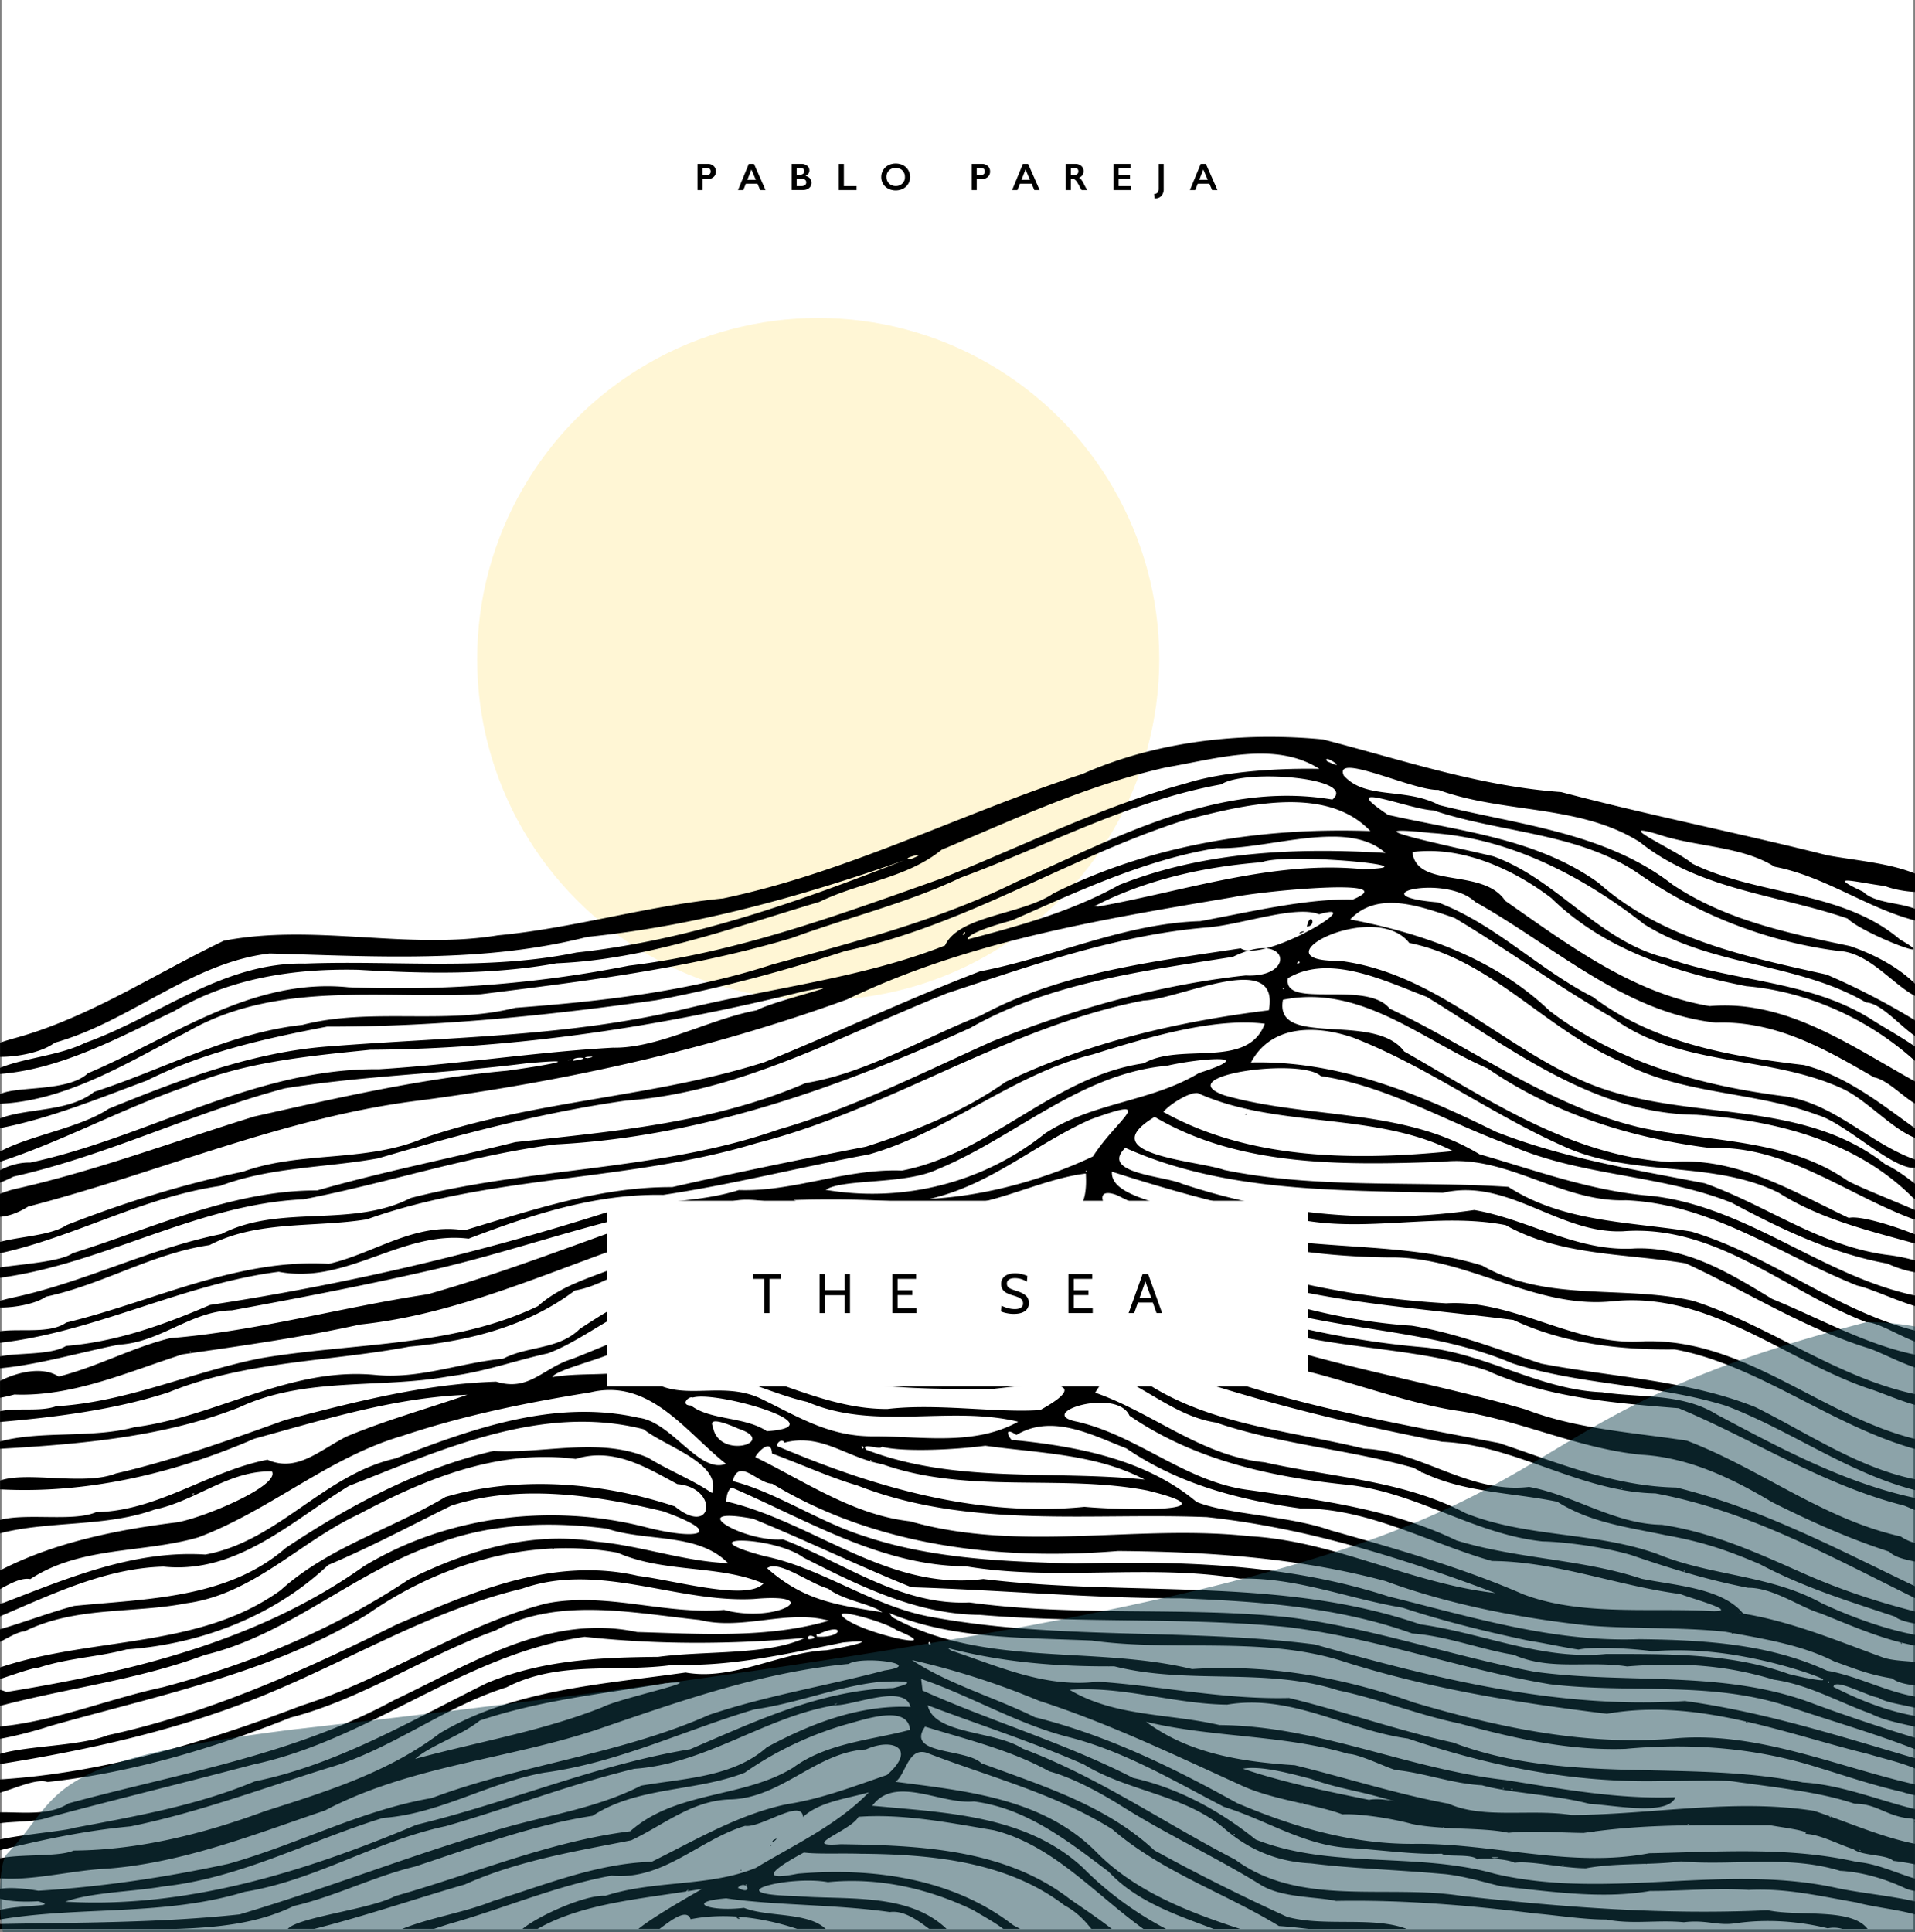 <svg xmlns="http://www.w3.org/2000/svg" viewBox="0 0 2978.13 3004.51"><rect x="0" y="0" width="2978.13" height="3004.51" fill="#808080" stroke="none"/><defs><style>.cls-1{fill:#fff;}.cls-2{fill:#fff6d5;}.cls-3{fill:#164450;opacity:0.49;}.cls-3,.cls-4{isolation:isolate;}</style></defs><g id="Capa_2" data-name="Capa 2"><g id="Capa_1-2" data-name="Capa 1"><rect class="cls-1" x="2.25" width="2973.63" height="3000"/><circle id="path2393-1" class="cls-2" cx="1272.43" cy="1024.91" r="530.39"/><g id="path1476-87"><path d="M560,2059.7c150.79-15.81,289.5-80.63,430.83-129,68-30.93,142.26-7.68,198,36.53,100.68,70.24,233.47,115.32,352.3,62.3,52.18-19.15,143.45-37.08,170.31,17.54-55.59-15.81-132.11,22.79-196.83,19.22-103.73,12.41-207.34-6.9-298.58-55.36-71.82-20.33-141.39-58.13-217.66-59.45-51.57,30.26-115.44,38-161.81,79.6-134.21,64.55-288.42,56.57-432.32,81.28-106.7,21.41-206.71,67.93-317,74.48-25,8.95-61.21,1.76-87.18,7.84v16.57c87.32-7.48,179-19.13,262.19-46.14,120.66-49.11,247.49-47.1,374.49-71,91.24-8.33,183.08-31.26,257.24-87.32,49.24-7.93,88.56-47.6,138.69-42.17,61.48,19.51,125,37.74,185.75,59.87,114.83,65.06,253.37,64.54,380.58,43.65,35.8-12.07,99.11-17.2,111.89,15.39-32.19,28.09-125.84-9.13-180.18,19-140.56,6.4-283.93-13.49-409.81-78.83-71.45-54.42-155.8,1.57-219.06,42.68-33,32.72-80.92,26.25-119.4,46.51-66.76,6.3-128.93,31.58-197.2,25.37-134-13.51-247.3,64.63-376.38,81.17C144.12,2237,61.67,2224.42,0,2241.6v11.33c124.93-7.18,254.16-18.21,372-64.36,103.46-48.4,219.74-28.41,328.88-48.7,51.6-6.24,100.31-24.26,151-35.27,76.47-28.22,147.27-108,235.74-84.63,136.07,76.9,294.76,105.25,449.62,94.09,50.15-7.53,96.23-19.95,151.79-6.07,18.33,62.41-59,14-104.85,34.3-151.87,14.31-309.23.13-448.85-63.95-83.61-43-167.45,4.89-245.23,34.76-45.74,13.9-67.18,51.46-118.41,35.46-111.89,3.51-219.75,31.37-327.9,59.53-86.52,31-173.44,62.43-263.83,83.27-49.46,19.36-137.6-4-179.87,11V2316c136,7.24,272-25.16,395.69-78.78,109-29.88,218.36-64.12,331-68.23-62.9,21.83-127.23,39.56-188.42,65.19-42.21,21.62-77,55.85-122.43,35.74C324,2287.65,246,2349.59,149.35,2351.49c-34.61,15.25-107.7.92-149.35,12.08v20.8c76.52-19.84,164.24-9.42,240.54-37,63.77-13.13,115.79-61.19,182.39-59.23,12.45,22.23-104.85,71.57-147.31,79.11C181.75,2378.81,84.36,2398.47,0,2442.08v29.1c15.58-8.6,33.49-18.33,47.1-15.63,78.85-51.74,175.29-39.81,261.47-65C420,2348.7,511.18,2266,626.48,2232.6c95-31.75,193.75-51.73,291.65-67.37,92.24-22.29,148.32,61.55,210.76,111.06-41,16.26-84-65.16-135.65-71.55-129.92-29.45-259.35,16.92-378,63.13-111.63,25.05-183,128.93-295.86,149.51-110.94-7-212.7,36.15-313.63,75-2,.44-3.91,1-5.75,1.57v19.56c82-34.88,165.05-75.15,254.61-77.33,114.27,11.68,198.56-70.89,288.2-125.58,144.69-56.58,300.22-128.17,458.18-88,32.56,26.46,122.12,52.76,106.34,99.13-31.39-21.24-67.27-35-99.42-54.91-75.25-32.28-161.16-6.09-240.34-10.48C651.39,2283.31,543,2341.28,444.3,2407.16c-91,79.06-215.92,78.87-328.91,90.1-36.24,9.57-79.64,26.06-115.39,36.28v19.73c13.85-7.27,29-16.36,38.42-16.48,78.77-39.1,169.63-27.58,251.4-43.64,103.71-13.77,175.86-95.32,267.43-138.09,103.94-55.41,216.84-101.94,338-86.36,59.14-18.34,109.29,12.87,158.28,39.21,64.85,5.45,55.64,83.43-4,34.61-112.86-37.4-241.59-48.25-356.63-14.74-84.67,50.51-182.39,78.06-256.59,145.18-127,91.63-292.79,71.66-436.26,120v18c22.44-7.28,49.76-17.31,60.17-17.75,46.69-15.13,92.53-16.48,136.45-28.27,115.28-8.21,228.68-51.15,313.74-131.3,65.6-27.69,128.17-61.14,191.64-92.37,105-34,223.83-16.33,329,8.83,100.52,36,53.09,46.05-30.95,23.65-146.64-36.18-305.78-16-434.52,61.95-162.82,116-361.3,164-555.71,195.46A43.51,43.51,0,0,0,0,2627.76v25c105.52-27.94,214.82-40.48,318.22-79.19,129.08-30.86,229.86-126.32,352.72-169.83,86.94-34.78,180.48-38.64,273-26.65,60.83,20.64,141.66,5.87,188.24,53.66-69-2.68-136.66-27.54-205.37-33.47-100.37-16.78-200.54,13.94-290.85,58.7-117.22,77.94-247.2,131.8-382.8,167.74-84.52,18.16-167.6,52.86-253.14,61.07v19.13c27.32-4.76,63-14.8,77.79-19.86,167.87-47.6,342.45-82.16,492.66-173.13,112.89-79,254.09-121.36,390.11-96.34,72.91,31.89,157.44,18.28,226.74,47.82-25.4,27.63-136.26-4.49-195-11.88-132.45-30.53-257.92,25.24-376,75.87-143.36,71.25-290.79,137.79-448.56,171.94-44,17.09-123,15.88-167.72,29v15.84c140.06-22.22,280.26-53.69,411.35-107.37,132.93-54.43,259.09-131.64,400.43-165.33,119.75-42.43,239.62,22.47,360.69,16,113.18-10.35,36.88,39.15-46.5,17-92.42,7.95-184.66-28.68-277.36-9.84-132.07,34.19-248.84,117.16-379.82,158.66C318.87,2709.49,160.67,2757.12,0,2767.06v20.67c25-7.3,57.6-22.57,73.77-16.61,130.66-14.26,256.67-51.85,378-100.16,112.56-29.29,210-96.31,318.84-135.49a254.69,254.69,0,0,1,69.71-25c1.42.11,3.68,0,1.81-.36,79.7-16,165.92.7,246.1,9,66.78,16.68,136.83-16.95,200.81,1.14-95.31,27.82-199.52,20.39-298.27,17.67C853,2508.35,732.18,2587.65,613,2643.75c-157.15,85.53-336,114.26-506.57,160.65C76.54,2824,34.26,2817.82,0,2818.26v17c23.24-3.2,54.29-1.87,72.49-8.24,106.69-28.73,214.32-54.79,321.78-83.23,182.55-39,329.54-172.5,515-198.44,114.08,12.32,227.77,11.84,342.52,1.6-57.14,27.35-156,19.75-228.22,29.53-90.67.83-181.55,4.83-266.77,41-117.46,57.83-231.11,126.25-360.55,152.66-90,37.62-185.42,54.26-280.76,72.22-13.32,4.7-79.2,10.11-115.53,18.09v16.72c67.24-16.65,134.2-30.72,203.12-37.07,105.12-21.47,206.06-59.46,308.06-91.09C608.75,2720.47,691,2654.08,788,2623.76c82.17-42.52,173.24-22.23,260.77-35.11,89.43,3.32,178.14-17.64,262.4-34.52,65.53-6.3,3.69,7.42-25.89,12.06-74.17,3.62-145.72,47.88-219,34.68-128.91,18.37-267,26-381.84,94.1-79.9,60.82-176,90.78-272,121.33-95.52,35.23-195.53,60.64-297.9,61.43-22.48,10.16-80,5.09-114.63,12v31.17c50.39,4.06,114.13-12.75,166.14-15,118.43-8.93,229.23-53.31,339.41-90.54,131.92-69.58,284.86-79.48,424.15-126.21,128.51-44,255.29-89,390.2-101.67,20.8-13.3,121.69.54,55.8,10.2-90.22,24-183.48,38.92-272.29,68.83-138.47,61.54-290.77,76.74-432,129.61-109.62,18.73-209.11,72.36-316.4,102.33-97.12,21-196.78,35.66-295.25,41.79-28.26-4.86-48.08-5-59.72-2.93v15.24c11.63,3.45,31.37,5.62,59.22,4,33.86,9.06-22.47,4.65-59.22,13.45v14.86c125.72-21,256.31-4.92,380.71-43,109.82-17.83,205-79.47,312.29-102,98.3-28.09,193.64-65.25,293.52-89.27,112.23-7.8,204.34-81.41,312-98.84,28.93.67,108.34-34.13,117.54,2.63-79.18-3.49-155,25.69-223.44,62.68-52.31,46.79-129.55,48.28-195.68,59.76-73.22,37.43-153.72,46.76-231.42,71.13C632.86,2887.24,505.1,2937.64,372.55,2977,249,2990.19,123.17,2989.64,0,2991.91v7.63H274.91c62.6-2.28,124.55-7.72,182-35.61,65.53-15.27,124.72-46,188.51-61.35,91-29.85,180.63-64.14,276.19-78.91,70.54-46,159.39-36.92,236.67-67.1,46.75-32.85,100.41-58.32,156.07-74.62,29.5-7.76,97-32.42,101,8-58.41,15.87-128.77,19.75-182.09,59-78.44,47.91-181.44,35.38-253.28,98.81-126.08,15.77-243.68,66.43-365.62,100.82-37.38,20.4-150.7,32.56-166.76,50.95h41.16c78.77-19.9,156.09-46.56,234.34-69.14,82.23-37,171.4-51.44,258.57-68.58,50.39-23.75,94.93-62.53,155.09-63.66,79-2.5,133-73.6,209.78-77.61,40.84-18.82,80.47-2,32.84,39.65-46.65,15.93-102.1,37.47-155.18,45.33-76.09,16-142.44,55.92-210.61,89.63-86.11,2.77-165.16,35.7-246.39,60.88-43.51,17.79-97.25,25.54-141.62,43.5h49.32c8.13-2.73,16.2-5.4,24.11-7.84,84.28-23.86,166.65-59.56,252.09-74.92,81,7.52,135.66-55.72,207.75-77.45,24.14,3.71,88.28-43.41,90-13.8,25.55-23.84,68.5-28.56,102.36-38.28-49.77,51-115.59,81.22-175.64,117.38-73,30.11-157.2,18.55-234,43.45-30.15-2-102.8,30-129,51.46H836c72.59-41.85,171.53-47.32,254.88-62.12,6.09-1.94-68.09,37.84-98.06,62.12h32.9c20.27-15.36,42.37-31.73,48.4-15.06,22.94-4.62,47-5.7,71.3-4.09-.87,4.35,11.27,5,.14,0,31.78,2.13,63.84,9.07,94.17,19.15H1284c-28-26.71-90.7-18-127-32.76-53.62,6.58-93.44-9.32-27.65-14.79,75.74,11.22,169.83,9.27,254.45,21.37,21.7-3.08,43,12.55,61.3,26.18h27c-59.5-57.34-157.67-44.57-234.25-51.07-127.62-2.67-10.76-32.55,49.67-21.66,79-7.73,156.07,9.69,226.72,43.86,8.61,5.51,31.76,17.85,46,28.87h26.25c-3.25-1.79-6.76-3.68-10.72-5.75-94.26-73-218.24-89.95-334.79-80.13-77.7,15.6-15.37-19.82,9.18-32.79,21,2.7,55.8.87,88.41,1.86,109.56.8,227.83,11.88,317,80.34,19.91,10.5,32.25,24.76,41.69,36.47h31.73c-22-17.33-54.11-38.44-65.85-46.87-100.69-77.45-233.09-83-355.62-84.79-66.9,5.18,16.14-20.82,27.62-42.67,69.86-5,141,9.19,211,21,91.49,23.3,156.87,99.31,232,153.37h35.23c-45.68-23.75-91.84-57.14-128.44-94.4-89.25-83.22-214.49-86.14-328.36-97.14,35.57-48.26,106.75-1.57,157.88-6.68,81.9,10.53,145.9,61.18,209.81,109.38,43.78,46.8,105.17,66.92,163.13,88.84h41.18c-77.73-25.34-163.08-57.67-223.71-119.68-83.4-83.78-202-94.68-312.35-109.13,14.65-9.72,18.69-45.88,40.66-46.37a24.73,24.73,0,0,1,7.43,1.07c97.07,37.49,200.94,63.63,289.56,119.38,77.28,66.63,173.56,98.13,258.92,150.25,13.17.76,29.25,2.57,46.07,4.48h152.45c-52.18-20-127.66-2.8-185.94-18.79-69.69-31.79-138.89-66.26-206.31-103.32-75.49-70.35-174.57-100.44-269.21-135.56-23.21-23.16-118.55-12.84-87.47-56.9,65,20.13,133.35,36.4,193.17,69.59,38.72,10.39,83.76,36.05,111.1,53.06,71.37,45.16,147.35,79.82,219.08,124.24,32.95,19.65,87.31,17.49,115.61,24.16,103.46-1.95,207.28,6.72,310.65,19.54,31.17,2.55,75.56,9.57,109.94,9.35,40.35,7.94,80,.2,120.42,4.25,36-4.29,51.31,6,80.9,1.59,49.14-7.18,98.87-2.92,142.95,7.83a46.28,46.28,0,0,1,22.72,1h39.15c-24.77-33.44-107.25-18.81-155.23-29.14-159.47,7.63-317.61-4.52-476.64-22.32-116.58-18.1-251.16,17.64-351.41-56.23-110.53-57-213.13-128.69-330.57-172.67-43.38-28.25-138.12-21.61-147.76-67.45,80.76,30.77,163.67,57.17,242.85,92,68.81,42.05,152.92,46.25,216.78,98.1,38.76,34.52,84.18,53.34,136.22,55.79,64.56,7.95,134.3,10,202.15,16.14,32.41,2.1,70,14.11,94.73,19.65,75.35,7.87,156.07,20.11,230.79,7.07,50.77.15,103.78-5.17,153.14-1.58,57.57-3.24,113.69,10.08,167.79,19.48,26.43,7.24,59.94,10.13,90.8,18.52v-20.22c-37.17-8.49-79.25-12.4-116.56-19.72-177.36-40.59-358.91,18.41-536.5-23.07-121.39-34.41-255.12-7-372.12-53.37-56.27-45.15-120.07-79.91-190.78-95.86-105.05-54.11-220.75-87.88-327.3-135.85v0l-2.15-18c76.66,26.06,147.82,69.25,227.32,89.87,87.39,21.77,164.43,68,243.47,109,67.38,20.79,127.31,61.95,200,64.14,49.92,3.63,99.09,10.43,138.8,8.73,6,5.9,48.76-.72,56,9.6-6.05-3.44,42.85-3,57.42,4.53,21.71-3.78,76.17,8.51,110.85,8.56,28.76-5.54,61.1-5.9,92.94-6.95a2,2,0,0,0,2.1-.08c18-.61,35.74-1.47,52.59-3.66,81.93,7.19,165.91-10.36,247.39,14.59,35.05,2,70.11,12.23,103.75,28.18a83.13,83.13,0,0,0,12.82,3.24v-19.34c-28.77-8.53-59.83-23.47-89.12-25.58-107.14-24.46-216-15.78-324-13.78-121.09,23-240.32-15.1-361.63-14.66-97.91,1.46-190.22-25.45-279.34-63.33-100-55.48-202.7-105.67-314.52-133.54-61.91-30.69-135.41-51.82-191.15-88.94a1213.49,1213.49,0,0,1,197.37,63.25c108.2,34.93,210,84,313.3,131,27.91,13.24,63.09,21.28,95.76,28.76-2.31-1.48,4.59-.45,1.54.34,23,5.26,44.67,10.28,61.45,16.62,27.38-1.48,77.75,6.6,107.22,14.67,15,3.27,31.84,4.89,49,6h0c.13-.47,1.78-1.35,2.06-.13a6.08,6.08,0,0,1-.82.22c35.78,2.2,73.26,1.94,100.85,7.91,35.16-3.81,82.47,0,116.9.22,5.12-.78,10.22-1.48,15.32-2.17-.4,2.38,1.26.8,1.73-.24,93.27-12.4,182.79-9.24,272.75-9.66,13.63,2.93,64,8.65,54.69,13.49,23.41.65,52.71,17.05,74.86,23.73,14,11.05,52.32,8,61.92,18.29,3.86.31,19.76,2.48,33.87,5.35v-31.89c-44-8.75-87.08-26.44-130.72-42.18a2,2,0,0,1-.95,1.13c-1.25-.89-1.17-1.45-.72-1.72-8.11-2.92-16.25-5.77-24.42-8.48-124.88-19.64-251.8,5.95-377.39,6.45-62.13-9.9-137,6.63-190.95-17.54-79.86-14.71-159.12-40.21-239.2-59.85-81.84-5.31-164.16-17.65-231.4-67.58,103.23,24.94,213.15,19.69,314.48,49.89,18.3.5,62.73,23,74.29,25.19,43.36,4.36,88.45,21.34,133.59,23.66,43.25,12.31,112.21,14.35,167.65,29,37,1.62,120.89,19.4,133.32-10.38-89.53,3.36-176.67-12.93-264.94-26.86-151.42-16.88-290.32-84.38-444.18-85.4-77.76-18.11-162.89-12.7-233.12-54.86,83.54-6,162.72,22.14,245,23.07,99.89-16.9,185.87,39.7,281.14,52.75,126.77,42.95,256.16,69,391.48,66.1,47.93.07,97.26-2.15,116.31.86,63.31,9.17,131,15.59,186.94,34.43,31.7-.35,46.45,16.58,79.38,22.19a46.3,46.3,0,0,1,14.44,2.36v-16.11c-57.47-14.1-114.22-37.91-174.38-41.56-179.28-36.29-368.94,4.49-543.77-62-86.18-18.73-170-48.62-255.22-69.31C1904,2643,1807.07,2622,1707.25,2615.1c-80.76,10.08-153.42-23.42-227.88-48.4v0l-5.73-4c85.14,22.38,171.41,29.15,259.3,28.52,114.45,28.95,236.59,1.2,348.3,37.41,64,13.35,123.11,37.83,188.32,51.45,83.82,22.54,167.41,42.49,258.2,39.49,100.58-9.33,201.84-2,298.05,28.54,49,14.86,83.12,27,133.77,38.8,4.8,1.78,11.44,3.23,18.56,4.75v-16.79c-120.41-27.22-241.63-81.51-368.44-72-139.77,13.14-277.11-16-410.53-55.26-110.6-39.46-227-59.92-345.3-52.13-153.62-37.17-323.94-2-466.44-80.74h0l-4.49-6.35c98.46,40.92,209.63,38,314.86,42.72,127.4,17.74,262-6.91,386,30.76,135.09,43.73,275.62,66,415.17,83.11,73.79-13,145.43-4.07,216.26,12.07.07,4.46,5.48,2.13.14,0,63.78,14.54,126.9,34.9,190.33,50.59,22.16,6.69,49.15,12.63,72.44,22.41v-15.87c-117.64-34.55-236.18-72.33-357.85-89-195.93,13-388.24-34.89-575.41-88-198.22-25.57-401.4-6.19-598.57-43.1-90.87-17-167.76-75.66-256.88-94.09-125.28-33.05,12.62-32.29,60,2,86.3,43.85,175.39,88.33,274.49,89.21,159.18,13.4,320,3.37,478.48,19,138.82,16.95,271,66.23,407.95,88.87,124,15,252.1-5.85,372.68,35.16,64.27,21.82,132.16,41.21,195.12,65.82v-17.7c-51.37-15.6-106.39-34-157.09-52.66-138.77-53.63-288.91-30.29-433.55-49.88-128.34-24.17-252.61-68.25-382.89-84.77-164.4-17.14-332.37-.59-496.83-23.14-107.62,4.85-194.64-61.73-290.29-98.16-62,4.61-157.3-52.68-46.29-32,82.47,33.63,164.26,73.47,246.29,106.49,139.66,4.38,279.22,17.24,418.83,17.23,120.69,4.75,245.11,13.26,360.05,54.71,52.77,3.57,110.15,25.83,157.38,33,57.87,25.3,114.71,8.85,176.59,18.21,81.54-6.36,151-2.89,228,20.54,54.57,7.79,100.36,34.68,150.89,52.86,19.66,10,45.45,15,68.88,20.35v-16.79c-44.35-7.79-87.13-24.88-126.79-45.11.28-2.67,2.26-3.86,5.42-4,13.66-.67,49.38,18.12,64.29,20.72,10.7,7.11,34.7,10.46,57.08,15.63V2638.2c-46.38-8.06-90.07-32.14-136.81-40.21-91.42-42.27-193.24-47.76-292.21-49-133.25,5.14-262.17-34.92-389.9-66.49-156.81-51-323.22-55.41-487.06-51.24-110.16-2.93-224.21-7.15-329.18-42.86-69.81-22-136.25-68.07-203.49-85.25,3-11.67,8-15.65,14.06-15.61,13.39.09,32.18,19.65,47.35,19.61,159.93,97,353.31,120,537.64,104.73,140.47,1.18,279.77,10.24,415.91,46.69,98.34,36.34,206.84,56.93,307.09,68.27,63.83,6.75,149.7,2.65,222.47,10.74l9.58,1.77c-2,1.26,2.65,1.37,1.93.36,56.91,10.37,109.44,19.79,157.2,43.92,27.84,9.65,52.17,20.54,89.7,26.3,9.63,7.29,22.65,9.15,35.72,11.1v-36.73c-18-1.62-37.22-2.22-50.51-7.17-70.41-25.64-141.06-55.47-216.62-67.84-32.33-40-106.66-43.79-158-54.24-93.59-31-192.75-30.43-287.8-59.55-100.54-48.58-212.3-62.86-321.6-78.27-99-11.91-172.84-84.31-268.56-106.39-67.85-12.91,61.83-53.89,81.53-9.33,99.35,68.18,218,94.91,336.65,107.18,109.46,10.94,197.08,76.63,305.86,88.28,31.67.48,93,8.06,137.64,21.15,59.51,20.49,119.62,39,181.68,50.92,39.66-.19,81,30.47,112.48,39.64,46.37,18.42,96,40.85,147.25,50.22V2542.2c-48.67-9.27-99.64-28-145-49.11-79.66-44.26-172.1-42.2-255.46-76.46-96.84-35-202.72-25.17-298.58-63.6-96.69-51.12-207.59-55.57-312.4-79.09-97.82-9.54-173.89-77-263.45-108.22,2.92-5.11,14.31-22.22,21.58-30.15,57.1,21.21,103.65,67,166.12,76.58,99.9,34,206.92,41.86,307.52,70.37,3.94,2.23,7.91,4.29,11.91,6.26-.83,1.24,1,1.39,1.88.93,65.68,31.68,139.19,31.07,209.7,45.57,51.1,32.53,110,39.61,168.19,51.92,55.41,9.86,93.19,22.27,146.51,45,69.28,36.57,135.57,56.8,209.32,81.33,9.11,6.54,20.73,9,32.11,11.17v-18.88c-57.25-14.38-115.37-33.69-169.05-57.28-73.12-32.26-144-65.45-224.59-77.45-74.27-1.2-135.74-45.89-206.51-58.91-93.22,11.08-166.92-55.6-256.66-59.45-113.69-27.73-239-36.71-338.94-102.29-19.94-17.26-69.21-22.08-42.34-56.06,44.1,11.37,86.83,43.65,133,55.76,123.33,39.13,243.41,67.19,369.82,91.88a335.77,335.77,0,0,1,58.15,8c.55-.3,1.28-.46,1.46.33,90.75,20.44,176.61,70.27,271.89,71.91,143.22,26.43,272.56,98.13,403.76,162.86v-18.51c-121.23-58.19-239.11-120.83-370.77-153.44-97.6-1.83-185.5-38.87-276.16-69.19-164.46-31-330-60.35-486.8-120.81-33.44-20.44-111.23-26.7-96.2-78.54,55.51,64.13,152.72,59.52,230.31,76.17,98.6,16.88,200.87,61.09,293.49,73.8,96.29,15.56,184.06,58.31,281.23,67.64,72.69,4.15,140.32,36.28,202.55,73.57,59.8,30,119.64,56.8,182.37,77.07,8.84,9,24.93,12.13,40,15.41v-28.88a76.09,76.09,0,0,1-22.16-10.15c-121.45-27.19-218.31-105.56-332.52-148.93-84.83-13-170.48-17.81-251.09-48.63-120.37-34.82-242.12-56.52-361.26-91.25-58.84-7.88-121.52-33.52-176.31-33-37-24.21-94.5-39.37-105.58-84.48a1445.36,1445.36,0,0,0,214.35,73.79c119.77,43.57,248.17,34.63,368.83,74.45,93.92,42.31,197.48,50.64,298.3,58.67,115.24,48.1,225.73,120,350.66,151.4,5,2,10.93,4.53,16.78,6.92v-18.86c-108.57-23-210.31-77.59-308-129.58-54.62-33.75-117.74-25.67-178.78-34.73-97.73-3.88-181.29-61-278.18-70-134.39-11.32-265.23-44.33-392-88.73-33.58-20.57-88.6-20.35-103.32-59.46,54.67,9.33,116.07,40.43,173.55,57.68,146,68.59,313.45,53.24,460.67,115.52,107.34,34.59,224.74,32.43,332.85,66.26,99.54,38,189.36,104.2,293.24,130.88v-16.84c-88.93-18-167.71-72.31-248.37-112.22-105.28-42.15-221.35-46.2-332.74-67.59-66.5-21.63-131.49-47.54-201.53-59-168.8-10.72-326.28-76-481.16-138-16.93-67.56,71.3,22.77,108.2,20,165.85,79.59,352.4,86.18,531.17,109.12,78.08,36.69,165.19,46.79,250.73,45.77,127.38,22.89,243.59,118.6,373.7,154.82v-15.6c-146.61-36.19-264.39-156.36-421.31-151.82-108.92,8.42-200.09-65.36-307.93-59.11-168.63-10.19-335.58-47.84-487.56-122-30.87,3.07-74.11-64.86-24-46.12,130.67,66.39,276.63,95.31,423.35,96.75,122.79-1.94,226.66,82.48,351.18,67.77,148.48-13.25,262.86,91.58,395.59,136.67,14.23,4.1,46.11,18.17,70.64,24.87v-16.68C2855,2141.7,2751.59,2061.08,2633.55,2023c-108.41-25.22-227.25,2.78-328.42-54.93-148-45.75-312-13.75-456.53-76.22-33.78-23.09-122-30-119.38-69.81,93.22,29.94,188.14,56.29,284.91,73,108.5,23.58,220.31-10.67,327.31,10.07,86.19,48.3,185.84,43.59,280.12,59.44,93.13,42.81,182.05,99.87,281.84,131.27,14.46,3.86,48.34,21.86,74.73,30.68v-19.93c-77.83-16.2-148.57-56.71-222-86.59-66.25-40.07-132.27-81.27-213.45-78.61-89.66,6-165.06-45.09-249.87-59.74a990,990,0,0,1-455-41c-27.73-12.19-128-16-87.8-55.72,153.74,69.06,328,65.7,493.72,70,101.49-24,180.25,64.27,280.6,59.79,144.33-10.94,251.74,92.72,378,141.31,18.2.28,50.89,21,75.87,30.2v-17.08c-124-31.46-226-117.72-348-154-96.89-15.45-199-14.35-284.58-69.51-146.37-9.71-296.31,3.55-441.6-26.21-42.51-15.13-207.08-23.17-108.36-82.63,133.93,79,297.58,75,448.05,69.83,99.92-11.36,184.27,63.17,284.74,59.84,132.73,5.36,240.51,85.21,359.9,132.71,20.73,4.51,61.07,23.43,89.85,31.84v-16.36c-143.78-30.19-260.54-137.81-408.78-154.83-93.47-7.1-179.74-39.43-268.56-64.85-117.83-71.85-265.76-54.52-396-91.45-88.89-30.87,118-59.5,149.14-30.18,104.64,15.77,194.32,70.88,292.56,106.76,110.37,49.31,235.46,45.71,346.61,90.28,76,40.65,155.45,78.87,242.07,94.59,16.69,7.58,31.37,11.67,43,13.45V1960a298.08,298.08,0,0,0-38.46-8c-106.13-12.13-191.06-77.17-288.58-111.92-109.74-21.25-220.29-39-325-80.21-118.71-58.75-244.79-111.15-380.74-107.7,31.59-59.38,102.16-58.34,159.62-38.36,114.42,44.61,214.65,119.31,326.85,168.79,106.08,48.76,230,20.71,333.91,72,65.64,41.51,139.25,58.74,212.42,79.13v-14.14c-34.66-14-87-29.93-103-25.62-87.66-41.47-175.36-95.81-277.57-86.9-154.36-9-283.83-97.85-414-172.07-46.08-62.63-202.84-4-188.46-80.36,120.7-24.4,215.59,62.28,318.19,106.8,103.17,70.67,223,108.29,346.21,123.77,117.62-4.93,211.2,72.26,316.35,110.77.87.19,1.35.26,2.18.44v-14.71c-36.28-15.81-90-36.81-105.72-46.17-94-65-211.27-59.3-318.68-81.56-143-32.62-262.32-123.94-392.49-185.48-36.3-45.36-167.19,1.78-158.3-47.37,64.82-38.55,150.11,4.1,215.73,29,129.8,79.36,259.5,182,419.2,183.39,121.84,8.46,248.81,40,337.54,129.46,1,.58,1.74.9,2.72,1.44v-23.62c-15.9-12.64-33.76-24.82-45.92-30-134.89-106.52-317-63.82-467.17-128.4-130.84-56.16-235-170-381.72-188.25-135.31,1.62,53.63-97.41,108.26-27.82,127.27,25.74,210.61,133.36,326.37,183.43,95.93,53.23,208,46.27,308.37,84,42.75,12.11,117.86,85.81,151.81,82.15v-12.75c-71.22-25.34-124.83-87-202.86-98.42-129.49-16.29-259.22-52.11-365.15-132.64-84.72-81-197.34-120.79-310.33-142.28,43-45.72,110.08-20.08,162.1-2.43,83.15,49.61,161,106.93,245.19,154.8,105.11,77.72,242,57.9,356.51,109.91,38.3,17.07,77.1,62.37,114.54,77.34v-14.89c-53-38.3-107.83-81.75-172.68-98.36-115.08-13.47-233.42-34.31-328.22-105.81-84.56-43-152.27-113.59-241.07-147.12-127.07-10.7,11.2-44.93,57.92-.76,121.1,67.4,231.6,172,374.27,187.77,92.6-3.33,169.6,40.61,246,85,21.09,4,45.63,30.82,63.79,40.67v-34.32c-100.19-55.18-199.85-127.47-319.35-117.09C2539,1544.7,2437.13,1468,2340.7,1400.71c-34.44-51.94-137.92-18-144.15-75.76,76.1-9.81,155.65,25.68,216.16,71.73,82,80.29,193.17,115.24,303,136.85,96.4,8.4,190.53,51.3,262.46,116.25v-22.32c-22.15-15.66-54.25-33.2-67.83-42.35-96-60.7-213.23-58-317.91-95.19-105.72-25.07-169.72-122.06-269.87-158.23-54.15-13.26-240.87-51.36-98-36.41,123.17,7.64,236.91,67.33,332.77,142.21,105.78,66.19,237.91,59,344.55,121.33,23.78,1,54.11,37.64,76.33,52.06v-24.26a1088.71,1088.71,0,0,0-137.41-71.1c-124.81-27.52-256-55-355-142.71-96.14-69.14-215.23-80.19-327.16-105.63-85.27-57.15,34.51-7.88,70.65-7,106.33,35.87,229.18,34.49,322.92,101.16,91.69,62.69,199.34,103.94,307.43,117.48,46.36,2,84.08,52.22,118.56,69.83v-18.88c-26.72-26.57-65.78-46.69-101.61-58.67-95.19-19.78-193.17-40.26-275.53-95.48-104.36-81.3-239.19-92.71-363.18-123.73-52.66-27.95-114.23-7.62-148.21-46-16.09-36.77,108.81,24.14,147.21,22.47,102.48,37.22,220.28,22.22,313.39,81.22,93.29,74.59,214.67,81.52,323,118.8,22.22,22.88,152.92,73.29,81.86,32.82-90.41-77-220.3-67.55-323.78-118.42-15.27-15.72-130.28-67.91-53.84-45.67,59,20.27,130.34,18.05,182.26,50.71,78.25,14.87,142.83,64,218.46,83.6v-18.05c-23.84-10-62.53-8.63-80.78-26.62-60.7-28.53-11.06-14.7,34.17-8.83,11.76,4.75,30.91,8.46,46.61,9.09v-28.43c-39.71-16.47-92.65-20.54-135.92-28.41-137.88-34.75-277.11-62.13-414.45-98.44-127.38-9-247.71-50.27-370.53-81.9-23.51-2.23-47.27-3.53-71.11-3.85q-9.69-.14-19.39-.06h0c-97,.89-194.86,18.46-283.47,57.68-187.89,61.08-364.78,152.86-559,193.55-118.3,11.51-232,46.25-350.14,57.38-141,23.06-285.79-18.66-426.15,8.41-107.25,51.19-209.25,119.55-324.47,151.22-9.41,2.58-17.08,5-23.54,7.27v22c25.68.24,64.53-6.49,85.11-22,116.94-32.76,212.18-124.53,334.21-138.7,164.93,4.53,332.19,15.34,494.09-25.79,168.71-17,333.77-63.17,492.54-119-164.43,64.27-332.56,124.41-509.4,143.25-139.6,28.75-281.17,11.93-422.22,17.23-127.41-2.74-227.67,82.42-342.13,123.3-39.24,19.62-93.06,23-132.2,38.8V1670c94.47-7.19,185.14-56.68,270.28-97.42,86.72-51.64,187-66.72,286.82-64.53,102.75,6.13,206.38,8.24,308.22-10.07,142.11-6,274.55-55.65,408.87-95.44,62.56-30.59,135.6-36.76,190.2-81.12,113.91-47.91,228.13-101.25,349.75-128.24,77-13,168.83-41.73,237.6,2.47-54.66-1.11-143.1,2.35-207.19,22.44-132.26,35.9-256,98.83-383.37,149.12-156.85,55.55-316.23,114.43-483,134.41a1853.24,1853.24,0,0,1-436.34,33.63c-151.06-15.14-274.14,78.25-405.09,133.65C105,1698.43,26,1688.26,0,1701.54v14.87c104.6-4.87,198.76-64.5,290.41-111.39,139.64-81.09,304.22-51.12,457.45-59,162.78-20.34,326.21-40.36,483.81-87.43,87.37-32.17,178.56-53.84,262.38-93.75,134.74-49.8,262.82-119.52,405.11-145.07,37.64-24.8,213.23-9.89,172.88,23.58-176.32-29.67-336.57,59.76-491.44,128.08-120.14,59.68-250.95,93-379.58,128.42-128.88,41.9-265,57.25-399.69,67.32-108.58,27.35-223.39-1.11-331,26.59-114.64,12.53-215.94,69.22-324,104.14C106.94,1729.53,43.14,1722.61,0,1739.13v15.21c78.37-15.32,153-46.13,228-73.87,88.82-44.43,183.88-65.44,280.39-84,172.13.19,342.48-17.24,512.16-41.11,100.2-18.95,197.46-45,294.25-76.6,186-39.18,346.81-145.67,526.55-203.11,89.49-23.16,220-56.94,289.81,16.72-169.33-6-341.48,20.79-493.35,97.19-48.32,33-146.49,33.74-168.13,80.7-124.84,49.55-267.08,65.73-399.75,97.45-181.19,44.39-369.87,44.61-554.74,59.22-121.28,8.22-234.57,51.86-346.15,97.22C124.53,1754,45.85,1765.64,0,1790.76v15.87c97.41-32,188.84-82,285.61-115.62,91.95-39.53,192.29-48.58,290.5-58.58,227.44-1.46,453.4-36.32,674.15-91,89.31-16.91-48.68,15.18-73.06,29.54-73.92,13.61-153.35,59.53-224.2,58.22-116.3,6.4-243.23,26.11-363.8,33.52-192.56-2.15-359,105.87-542,145.13-17.47-.42-34.25,5.06-47.16,11.83v19.42c5.82-2.25,12.79-5.34,21.09-9.47,144.68-32.41,278.7-99.16,421.75-137.15,123.67-20.06,250.09-23,375.11-38.87,104-9.41,20.54,4.73-29.87,11.46-132.42,12-262.63,42-392.57,71.14-122.34,37.83-243.57,83.53-368.6,111.93A147,147,0,0,0,0,1856.55v35.6c11.65-.64,26.8-5.23,43.89-15.94C248.05,1823.46,443.67,1736.43,654.7,1711c225.85-29.9,448.48-79,662.64-156.84,188.17-90.64,395.31-124.47,599.48-158.83,46.17-10,269.16-30.84,186.9,3.58-71.86-1.77-158.91,19.07-237.08,33.57-119.4,3.65-227.44,56-342.58,78-113.32,43.48-223,95.52-335.27,141.26C1016.87,1706.42,832.26,1710.87,661,1769c-90,39.39-192.67,20.21-282.87,53-93.75,19.59-185.22,48-274.37,83C78.5,1921.58,31.86,1922.42,0,1931.29v17.59c116.55-25.54,223-87.41,342-104.6,78.78-29.86,163.4-28.07,246.2-43,126.27-37.13,254.35-71.23,385.45-89.8,178.84-12.87,336.36-102.25,499.78-167.15,131.8-43.34,264.7-90.59,404.64-102.13,53.62-4.45,136.53-35,173.39-20.39,62.7-18.47-24,37.77-82.56,52.88,36.59,3.09,28.58,45.35-31.62,42.16-135.5,14.62-269.26,52.8-395,102.89-108.84,48.86-216.16,103.54-331.32,136.64-184.76,64.77-384.19,58.3-572.22,106.56-91.88,47.25-203.72,9-294.41,56.06-110.51,22-212.24,74.7-323.06,98.52-9.22,2-15.92,3.73-21.28,5.37v10.37c19.23.4,53.83-4.6,71.46-16.87,87.71-18.57,165.49-67.27,254.38-80.19,75.17-38.94,163-26.84,244.73-40.06,195.49-69.55,407.94-58.27,606.13-118.52,208.37-52.93,389.49-180.88,601.6-221.76,55.63-1.43,213.07-80.9,195,15.14-140.49,17.33-281.06,49.73-409.24,111.38-67.57,47.39-141,76.22-217.51,100.8-100.7,19.46-201,40.08-301.06,62.82-112.27-.57-217.45,35.71-323.24,67.2-76.81-12.82-140.46,36.1-210.85,52.15-143-8.51-272.76,58.51-408.41,91.32-24.8,17.78-71.94,9-103,13.47v18c148.25-17.06,285.27-91.64,433.53-110.49,105.26,20.48,191.2-64.58,295.29-51.46,96.5-36.91,197.2-70.1,302.78-68.09,107.43-16.13,213-43.1,319.68-62.9,123.89-35.26,223.07-124.67,348.43-155.61,84.13-26.37,188.68-57.54,267.27-47.66-26.65,71.46-130.61,28.46-188.12,61.56-140.19,20.17-238.26,140.17-376.1,166.82-87.15-3.46-168.51,33.21-253.76,30.33-65.54,20.73-137.37,15.61-206.33,34.9A3999.75,3999.75,0,0,1,326.6,2029.26C255.11,2060,181.1,2086.6,102.76,2093c-23.37,14.66-76,10.3-102.76,16.35v18.39c59-5.31,124.51-24.73,184.93-36.77,63.89-3.1,112.54-52.55,175.54-53.28,98.47-18.06,199-37.28,300.92-60.49,108-23.7,212.82-60.65,320.21-86.22,106.44-33,208.78,11.33,304,56.42,75.15,44.88,163.22,33.83,244.53,13.55,47-2.35,169.12-36.22,169.88,36.59-120.49-37.84-241.44,68-360.56,18.8-115.53-25.79-192.47-156.65-322.42-123.86-117,40.67-232.42,86.42-351.8,120.17-133.15,20-266,57.37-400.44,68.26-59.12,14.46-113.82,44.73-173.58,59.71-25.24-16.6-65-6.62-91.17,6.8v26.21c6.2-1.07,13.49-2.67,22.3-5.06,90.56,3.51,175.9-35,261.59-62.5,91.31-13.22,185.45-26.23,276.1-46.41m1742.49,190.72-1.46-.32c-.78.42-1.13,1.19,1.47.33Zm543.26,574,1.67.59C2847.59,2824.26,2846.35,2824.06,2845.74,2824.43Zm-600.51,17.75-1.23-.09C2244,2842.31,2244.32,2842.39,2245.23,2842.18Zm-218.93-37.35-1.54-.35a1.17,1.17,0,0,0,1.54.36Zm-57.4-1330.1c-7.28-.62-16.36.36-27.1,3.51C1949.36,1478.72,1958.69,1477.36,1968.9,1474.73Zm-27.1,3.51c-5-.31-9.19-1.38-12.35-3.47-136.93,20.76-280.82,37.54-404.22,104.49-90,35-176.85,89.29-272.25,104.94-142.9,62-298.73,75.17-451.57,91.9-102.66,25.65-206.79,46.06-308.26,75.18-131.57-.56-255.12,58.47-380.08,97.46C94.53,1962.08,33.48,1965.69,0,1971v16c161.87-21.83,307.88-114.74,472-122,131-25.32,259.26-68.58,392.36-85.46,225.52-11.51,440.62-88.31,644.36-181,124.06-70.53,269.58-88.68,408.63-110.55a149,149,0,0,1,24.43-9.76Zm122-298c5.86,0,30.8,18.1-.09,3.52C2062.06,1181.2,2062.39,1180.24,2063.75,1180.24Zm11.14,120.84c31.09.45,59,6.79,79.65,25.34-139.65-8.46-282.31-2.45-413.75,49.65-73.69,41-153.41,63.09-235.93,84.77-.88-9.83,49.18-24.22,68.87-29.57,98.54-43.38,206.84-94.56,318.43-112.34C1944.83,1320.82,2015.55,1300.22,2074.89,1301.08Zm-647.13,28.52c2.2,0,.78,1.38-9.66,5.71C1400.56,1336.77,1422.93,1329.67,1427.76,1329.6Zm591.79,5.92c77.67.07,190.07,13.67,99.93,16.17-138.46-13.9-275.6,33.5-411.47,58.06h0l-6.3-.37c79.81-41.44,171-61.56,260.54-68.5,9.39-3.89,31.41-5.37,57.3-5.35Zm19.11,93.93a1.53,1.53,0,0,0-.7,0c-1.78.47-4,3.58-5.72,11.57,10.62-.77,9.8-11.16,6.42-11.61ZM2028,1448.26a24.34,24.34,0,0,0-5.32,1.12C2015.13,1454.8,2030.73,1448.41,2028,1448.26Zm-527.28,1.25c.64-.08.53.87-1.58,3.92C1494.35,1454.84,1499.34,1449.69,1500.74,1449.51Zm519.48,45.74c.65,0,1,.64.71,2.28C2014.16,1500.14,2018.29,1495.14,2020.22,1495.25Zm-23.65,41.65c.56.07.73.48-.61,1.41C1993.65,1537.55,1995.64,1536.77,1996.57,1536.9ZM919.65,1643.16c2.71.11,2.88.76-5.71,2.29C903.58,1644.27,915.13,1643,919.65,1643.16Zm-15.55,1.7c5,.38,5.66,2.32-12.83,4.7C889.88,1645.67,899.12,1644.48,904.1,1644.86Zm990.73,2.1c18.54.33,18.79,6-30.14,21.58-74.93,45.24-165.8,45.44-239.48,94-95.58,76.65-220.41,108.21-341.23,87.69,27-17.62,122.44-7.78,173.55-31.7,121.21-49.78,221.68-149.1,357.64-161.3C1839.44,1651.6,1876.28,1646.62,1894.83,1647Zm-1007.23.23c.45-.07.33.18-1,1C879.89,1650.44,886.26,1647.39,887.6,1647.19Zm972.56,52.51a14.82,14.82,0,0,1,2.8.16c123.33,55.74,273,28,396.84,90.13-150,14.92-315.05,14.69-450.52-60.89,7.29-9.65,35.91-28.86,50.88-29.39ZM1749.78,1725c18.27.14-23.87,32-50,73.31-75.5,35.76-167,61.46-254,66,95-21.61,164.34-85.51,250.27-123.56,30.23-11,46.62-15.81,53.76-15.76Zm189.49,6.7a1.19,1.19,0,0,0-.69,0,11.62,11.62,0,0,0-1.78.63c-1.08,3,3.26-.21,2.47-.64Zm-249.61,88.89c.92.16,1.82,1.13-.05,2.42-1.81-1.94-.87-2.58.05-2.42Zm-1.05,4.31c6.08,98.27-62.56,63.23-141.07,62.89-103.78,22.82-215.64,26.32-313.15-21.69,49.35-1.5,131.45-1.78,190.2,5.42,91.05,22.81,178.2-36.2,264-46.62Zm-530,40.77c23.25-.48,51.7,5.55,72.3,12.25,104.67,56.33,227.18,39.21,339.24,23,39.57,3.52,121.82-11,121.15,50-92.41-34.44-189.55,12.45-284.45,16.65-98.72-8-181.92-69.87-275.51-96.63C1138.51,1867.42,1148,1865.86,1158.58,1865.65Zm-103.35,209.82c2.5,0,5,0,7.51.07a214.11,214.11,0,0,1,91.13,23.14c121,59.26,259.38,62.59,391.86,61,51.61-5.9,170.11-21.23,71.93,33-64.13,4.93-159.65-10.79-237.38-1.67C1255.57,2192,1148,2101.78,1023,2118.2c-51.54,26.7-108.6,13.86-163.86,23.3,1.87-9.08,65.15-25.48,87.69-35.25a214.27,214.27,0,0,1,108.4-30.77Zm-759.87,26.25c.94-.13,2.91.65.61,1.41C294.62,2102.2,294.81,2101.79,295.36,2101.72Zm762.2,26.28c66.88-.95,133.45,37.48,197.88,52.1,105,45.07,221.43,5,328,30.77-68.28,37.75-148.34,22.77-222.9,22.7-71.37,1-118.6-30.35-179.11-59.46-62.77-28.28-124.88,9.07-176.12-32.21h0l-4-2.45a149.34,149.34,0,0,1,56.2-11.44Zm33.89,43.82c55.86.43,203.86,46.91,101.16,53.75-34-22.81-88.11-16.75-118-39.89-17.2-.27-3.86-15.35,2.82-12.42,3.43-1,8.23-1.49,14-1.44Zm20.69,38.52c9.6-.44,30.65,9,36.29,11.42,63,20.87-31.52,49.11-39.75-3.07C1105.78,2212.79,1107.78,2210.54,1112.14,2210.34Zm522.49,6.95c40.22.58,81.17,21.15,117,35,80.48,55.06,174.23,80,270.09,93.29,106.92-.85,200.4,54.14,298.45,81.8,100.65.75,193.7,38.37,292.85,51.35,19.23,7.78,107.54,31.33,35.92,25.86-92.06-3.56-195.61,7.18-280.76-25.68-95.12-41.42-198.13-70.78-298.95-99.22-65.55-23-159.37-24.33-208.32-44.07-78.62-66.08-185.13-86.49-285.69-96.38-.38,6-20.06-24.75,5.53-7.83,17.44-10.51,35.57-14.38,53.85-14.11Zm-388.94,22.64c44.12-.44,78.55,28,126.5,37,133.21,47,277,15,411.91,40.81,142.18,34.7-35.52,31-97.65,25.47-164.53,16.4-325.06-29.81-474.22-93-9.69-1.37,3.11-15.92,7.8-6.82a103.88,103.88,0,0,1,25.66-3.52Zm286.57,8.23c82,11.65,171.66,12.43,247.76,52.6-143.8-14.79-294.91,6.64-433-46.36-9.81-12.49,23.17,1.25,24-4.69,33.77,8.54,112.89,4.87,161.21-1.55Zm-191.67.51c1.45.18,4.3,3.24.63,3.91C1339.36,2249.48,1339.72,2248.56,1340.59,2248.67Zm-145.89.43c3.2.3,5.56,3.35,5.83,11.13,45.77,16.94,93.29,38.31,132.72,49.66,173.38,68.18,364,41.92,543.75,49.29,154.29,16.62,303.78,63.52,448.48,118.07-130.16-14.53-249.91-81-381.92-88.39-175.71-19.05-356.13,26-528.48-23.23-87.69-9.63-163.35-62.07-240.4-99.76,1.86-4.8,13-17.43,20-16.77Zm160,21.41c.56.07.74.48-.61,1.41C1351.75,2271.16,1353.73,2270.38,1354.66,2270.51Zm-216.81,42.66c115.77,49.76,232.06,121.75,364.33,122.49,140.69,23.51,285.77-4.32,426,19.21,87.51-2.4,168.55,31.11,252.89,45.13,65.31,21.51,131.07,37.54,197.1,51.48,19.9,2.79,46.67,9,76.57,13.67,24.37-5.35,84.25-1.62,115.19,2.61,42.38-3.34,84.6-1,126,5.54-.31,1,1.75,1,2.29.37a727.06,727.06,0,0,1,113.13,28.1c57.33,19.79-2.48,8.32-29.81,1.31-90.44-32.57-187.5-31-283.83-31.13-99.18,10.1-192.14-32.47-289.13-46.07-218.9-75.31-453.15-42.43-679.51-70.5-147.32,19.4-264.37-89-399.88-120.63.45-6.87,2-18,8.68-21.58ZM2522,2314.4a1.13,1.13,0,0,1,1.2.51C2519.08,2316.14,2520.6,2314.53,2522,2314.4Zm-2220.61,8c.81,0,1.06.38-.93,1.28C297.18,2323.13,300.08,2322.33,301.43,2322.39Zm558.9,85.72c-1.44.14-3,1.74,1.21.51A1.18,1.18,0,0,0,860.33,2408.11Zm340.77,27.65c21.63-1.78,62,28,86.85,34.61,23,18.36,68,23.85,84.08,36.74-70.91-11.42-121.55-17.63-179-68.51a15,15,0,0,1,8-2.85Zm1418.64,6.5c.68.07,1.16.8-.57,2C2618.21,2442.78,2619.06,2442.2,2619.74,2442.26Zm86.53,65.93c.34.09.62.46.65,1.35C2703.77,2510.32,2705.27,2507.94,2706.27,2508.19Zm-1391.65,1c17.18.7,67.57,16.52,79.74,25.73,85.73,35.22-56.59,5.27-83.21-20.6-4.3-3.92-2.26-5.37,3.47-5.13Zm-17.55,24.63a17.16,17.16,0,0,1,2,.07c10.39,1,.6,13-29.13,11.1,1.68.59-2.63-6.42,2.43-3.4,11.45-5.57,19.7-7.64,24.74-7.76Zm-36,9.82c4.89.34,10.48,4.7-3.65,5.38C1255.44,2544.68,1258.13,2543.44,1261.07,2543.65Zm184,9.72c.63-.11,1.53.83,2.44,4C1443.66,2559,1443.73,2553.62,1445.11,2553.37Zm1511.24,1.23c-.54.07-.72.48.52,1.49C2959.08,2555.36,2957.24,2554.49,2956.35,2554.6Zm-113,59.83a.48.48,0,0,1,.37,0c.89.35,2.1,2.73-.4,2.55-.42-1.69-.29-2.4,0-2.56Zm-1447.44.24c16.42.16,25.8,2.27-6.88,10.38-111.89,3-213.79,51.49-315.61,95.07C927,2744.29,791.15,2803,647.76,2837.59,475.49,2910.32,290,2968.2,101.52,2957.22c42-14.89,104.07-15.25,153.36-23.83,120.15-13.13,226.86-71.44,341-106.5,86.83-5.86,164.65-55,250.23-70.27,114.28-15.2,218.41-66.12,327.37-98.51,66.17-9.33,128.33-35.28,192.85-42.49,7.36-.44,19.75-1,29.61-.95Zm-341.51,1.58c22.8.51-93.41,26-117.54,38.57-94.31,37.47-194.29,53.85-291,80.33,22.48-20.46,70.9-35.83,100.53-59.66,93.5-31.51,192.32-41.95,289-57.81,9.61-1.06,15.7-1.5,19-1.43ZM1301.7,2649c.42,0,.22.27-1.31,1C1293.64,2651.22,1300.45,2649,1301.7,2649Zm648.45,100.3c26.95.56,61.08,9.85,87.88,16.75,45,15.83,69.41,17.41,113.48,30.28,41.17,11.3.74-2.07-22.43,2.55-66-13.44-132.82-26.92-196.26-48.44a89.11,89.11,0,0,1,17.33-1.14ZM2338,2780.87a.74.74,0,0,1,.81.62C2335.45,2782.58,2336.86,2780.94,2338,2780.87Zm12.29,1c1.35-.05,4.25.74.93,1.28C2349.19,2782.29,2349.44,2781.94,2350.25,2781.9ZM2978.13,2832c-1.06.26-.47,1.6,0,1.94Zm-352.3,4.36a1.15,1.15,0,0,1,1.21.51C2622.87,2838.12,2624.39,2836.52,2625.83,2836.39ZM1918.77,2852c.93-.12,2.91.64.61,1.41C1918,2852.42,1918.22,2852,1918.77,2852Zm-711.52,7.28c-.65.09-2.14.79-4.91,2.45C1196.93,2869.67,1210.06,2858.83,1207.25,2859.23Zm-8.4,9.63a2.43,2.43,0,0,0-1.06.15C1197,2873.31,1200.51,2869.1,1198.85,2868.86Zm1693,7.69c.82.16,2.53,1.37.5,1.38C2891.2,2876.75,2891.37,2876.46,2891.86,2876.55ZM2322.26,2888c5.26-.18,15,.54,1.45,1.46C2317.58,2888.54,2319.11,2888.1,2322.26,2888Zm109.26,12.55c1.07,0,1.4.33-1.24,1.19C2425.9,2901.29,2429.73,2900.5,2431.52,2900.54Zm-1278.44,7.18c-.16-.12-.6,0-1.49.52C1151.57,2910.37,1153.58,2908.08,1153.08,2907.72Zm6.89,22.83c.93-.12,2.91.65.61,1.42C1159.23,2931,1159.41,2930.63,1160,2930.55Zm-3.51.67c8.09.81,9.92,14.84-9,4.27,2.61-2.74,5.1-4,7.28-4.24a8.13,8.13,0,0,1,1.7,0Zm-86,8c.33.07.19.46-1,1.44C1064.24,2941.78,1069.46,2939,1070.45,2939.19Z"/></g><path id="path2407-0" class="cls-3" d="M2902.64,2056.05c-813.2,211-162.65,374.71-2446.34,633.27-399.25,50.12-356,100.39-446.63,194.91-13.49,20-10.54,103-5.09,120.28H2978.13V2062.75A417.18,417.18,0,0,0,2902.64,2056.05Z"/><rect class="cls-1" x="943.59" y="1867.26" width="1090.95" height="288.68"/><g id="THE_SEA" data-name="THE SEA"><g class="cls-4"><path d="M1188.51,1988.74h-17.66v-7.44h43.55v7.44h-17.66v53.17h-8.23Z"/><path d="M1274.58,1981.3h8.23v25h30.82v-25h8.23v60.61h-8.23v-27.8h-30.82v27.8h-8.23Z"/><path d="M1387.67,1981.3h37v7.44H1395.9v17.76h22.86v7.44H1395.9v20.52h29.52v7.45h-37.75Z"/><path d="M1565.44,2042a43.42,43.42,0,0,1-8.92-2.72l1.13-8.75a62.18,62.18,0,0,0,9.78,3.64,39.19,39.19,0,0,0,10.82,1.55c4,0,7.18-.73,9.4-2.2a7.42,7.42,0,0,0,3.33-6.63,8.79,8.79,0,0,0-1.69-5.5,12.93,12.93,0,0,0-4.93-3.72,70,70,0,0,0-9-3.25,56.78,56.78,0,0,1-9.79-3.72,16.75,16.75,0,0,1-6.27-5.45,15.09,15.09,0,0,1-2.38-8.75,14.4,14.4,0,0,1,5.67-11.86q5.67-4.5,16-4.51a44.29,44.29,0,0,1,10.53,1.22,48.05,48.05,0,0,1,8.7,2.94l-.87,8.75a40.82,40.82,0,0,0-9.35-4.16,33.41,33.41,0,0,0-9.35-1.3c-3.76,0-6.74.69-9,2.08a7,7,0,0,0-3.34,6.41,7.56,7.56,0,0,0,1.52,4.85,11.94,11.94,0,0,0,4.37,3.24,61.91,61.91,0,0,0,8,2.9q10.21,3.12,15.24,7.41t5,11.82a14.6,14.6,0,0,1-6,12.42q-6,4.47-17.66,4.46A52.68,52.68,0,0,1,1565.44,2042Z"/><path d="M1669.78,2034.46h29.53v7.45h-37.75V1981.3h37v7.44h-28.75v17.76h22.86v7.44h-22.86v20.52"/><path d="M1792.83,2025.54h-23.21l-5.8,16.37h-8.66l21.74-60.61h8.65l21.74,60.61h-8.66Zm-2.6-7.44-9-25.29-9,25.29Z"/></g></g><rect class="cls-1" x="947.59" y="159.56" width="1082.96" height="243.59"/><g id="Grupo_1" data-name="Grupo 1"><g id="Trazado_1" data-name="Trazado 1"><path d="M1100.52,254.84a13.1,13.1,0,0,1,9.29,3.31,11.14,11.14,0,0,1,3.57,8.53,11,11,0,0,1-3.62,8.54,13.72,13.72,0,0,1-9.53,3.27h-7.59v17.08h-7.87V254.84Zm-2,17.49a7.52,7.52,0,0,0,4.91-1.44,5.18,5.18,0,0,0,1.76-4.27q0-5.62-7.23-5.63h-5.36v11.34Z"/></g><g id="Trazado_2" data-name="Trazado 2"><path d="M1172.55,254.84l18,40.73h-8.31l-4.22-9.91H1159.9l-3.93,9.91h-8.26l16.8-40.73Zm-10.27,24.84h13.15l-6.9-16.12Z"/></g><g id="Trazado_3" data-name="Trazado 3"><path d="M1246.08,254.84a13.87,13.87,0,0,1,9.13,2.91,9.12,9.12,0,0,1,3.53,7.28,8.48,8.48,0,0,1-1.48,4.93,10.07,10.07,0,0,1-4.27,3.39v.34a11.65,11.65,0,0,1,6.63,3.81,10,10,0,0,1,2.38,6.66,10.8,10.8,0,0,1-1.74,6,10.58,10.58,0,0,1-4.81,4,17.94,17.94,0,0,1-7.24,1.34h-17.06V254.83Zm-2.1,16.91a7.54,7.54,0,0,0,4.93-1.49,5.06,5.06,0,0,0,1.81-4.14,4.63,4.63,0,0,0-1.67-3.75,6.55,6.55,0,0,0-4.37-1.38H1239v10.76Zm1.83,17.67a10.19,10.19,0,0,0,6-1.5,5.16,5.16,0,0,0,2-4.42,4.85,4.85,0,0,0-2-4.1,9,9,0,0,0-5.44-1.5H1239v11.52Z"/></g><g id="Trazado_4" data-name="Trazado 4"><polygon points="1312.35 254.84 1312.35 289.42 1332.12 289.42 1332.12 295.57 1304.48 295.57 1304.48 254.83 1312.35 254.84"/></g><g id="Trazado_5" data-name="Trazado 5"><path d="M1393,254.31a24.59,24.59,0,0,1,11.39,2.61,20.1,20.1,0,0,1,8,7.52,20.58,20.58,0,0,1-8,29,25.82,25.82,0,0,1-23-.06,20.17,20.17,0,0,1-10.93-18.14,20.5,20.5,0,0,1,2.88-10.52,20,20,0,0,1,8-7.67A24.31,24.31,0,0,1,1393,254.31Zm-14.37,20.91a14.46,14.46,0,0,0,1.83,7.28,12.75,12.75,0,0,0,5.12,5,15.37,15.37,0,0,0,7.42,1.78,14.19,14.19,0,0,0,10.31-3.94,13.55,13.55,0,0,0,4-10.15,14.65,14.65,0,0,0-1.82-7.3,12.61,12.61,0,0,0-5.13-5,16.44,16.44,0,0,0-14.9,0,12.49,12.49,0,0,0-5.09,5,14.8,14.8,0,0,0-1.8,7.31Z"/></g><g id="Trazado_6" data-name="Trazado 6"><path d="M1526.85,254.84a13.1,13.1,0,0,1,9.29,3.31,11.14,11.14,0,0,1,3.57,8.53,11,11,0,0,1-3.62,8.54,13.69,13.69,0,0,1-9.53,3.27H1519v17.08h-7.88V254.84Zm-1.95,17.49a7.52,7.52,0,0,0,4.91-1.44,5.22,5.22,0,0,0,1.77-4.27q0-5.62-7.24-5.63H1519v11.34Z"/></g><g id="Trazado_7" data-name="Trazado 7"><path d="M1598.86,254.84l18,40.73h-8.3l-4.22-9.91h-18.11l-3.93,9.91H1574l16.8-40.73Zm-10.26,24.84h13.15l-6.9-16.12Z"/></g><g id="Trazado_8" data-name="Trazado 8"><path d="M1672.15,254.84a13.64,13.64,0,0,1,9.36,3.17,10.5,10.5,0,0,1,3.61,8.29,10.35,10.35,0,0,1-1.79,6.05,11.92,11.92,0,0,1-5.33,4.07,11.68,11.68,0,0,1,3.47,2.86,37,37,0,0,1,3.77,6.09q3.72,7.41,5.54,10.2H1682a48.81,48.81,0,0,1-2.45-4.28,92,92,0,0,0-5-8.76,11.88,11.88,0,0,0-3-3.21,6,6,0,0,0-3.36-.95h-2.86v17.2h-7.87V254.84Zm-1.78,17.38a7.19,7.19,0,0,0,4.86-1.54,5.33,5.33,0,0,0,1.76-4.21,5,5,0,0,0-1.75-4.19,7.88,7.88,0,0,0-5-1.38h-4.9v11.34Z"/></g><g id="Trazado_9" data-name="Trazado 9"><polygon points="1758.09 254.84 1758.09 260.99 1739.63 260.99 1739.63 271.69 1757.3 271.69 1757.3 277.82 1739.63 277.82 1739.63 289.4 1758.49 289.4 1758.49 295.55 1731.75 295.55 1731.75 254.81 1758.09 254.84"/></g><g id="Trazado_10" data-name="Trazado 10"><path d="M1809.72,254.84V294a15.13,15.13,0,0,1-3.5,10.46,11.83,11.83,0,0,1-9.27,3.92h-.77a5,5,0,0,1-.77-.06l-.55-6.79q7,0,7-8.19V254.84Z"/></g><g id="Trazado_11" data-name="Trazado 11"><path d="M1875.35,254.84l18,40.73h-8.31l-4.22-9.91h-18.1l-3.94,9.91h-8.25l16.8-40.73Zm-10.26,24.84h13.15l-6.9-16.12Z"/></g></g></g></g></svg>